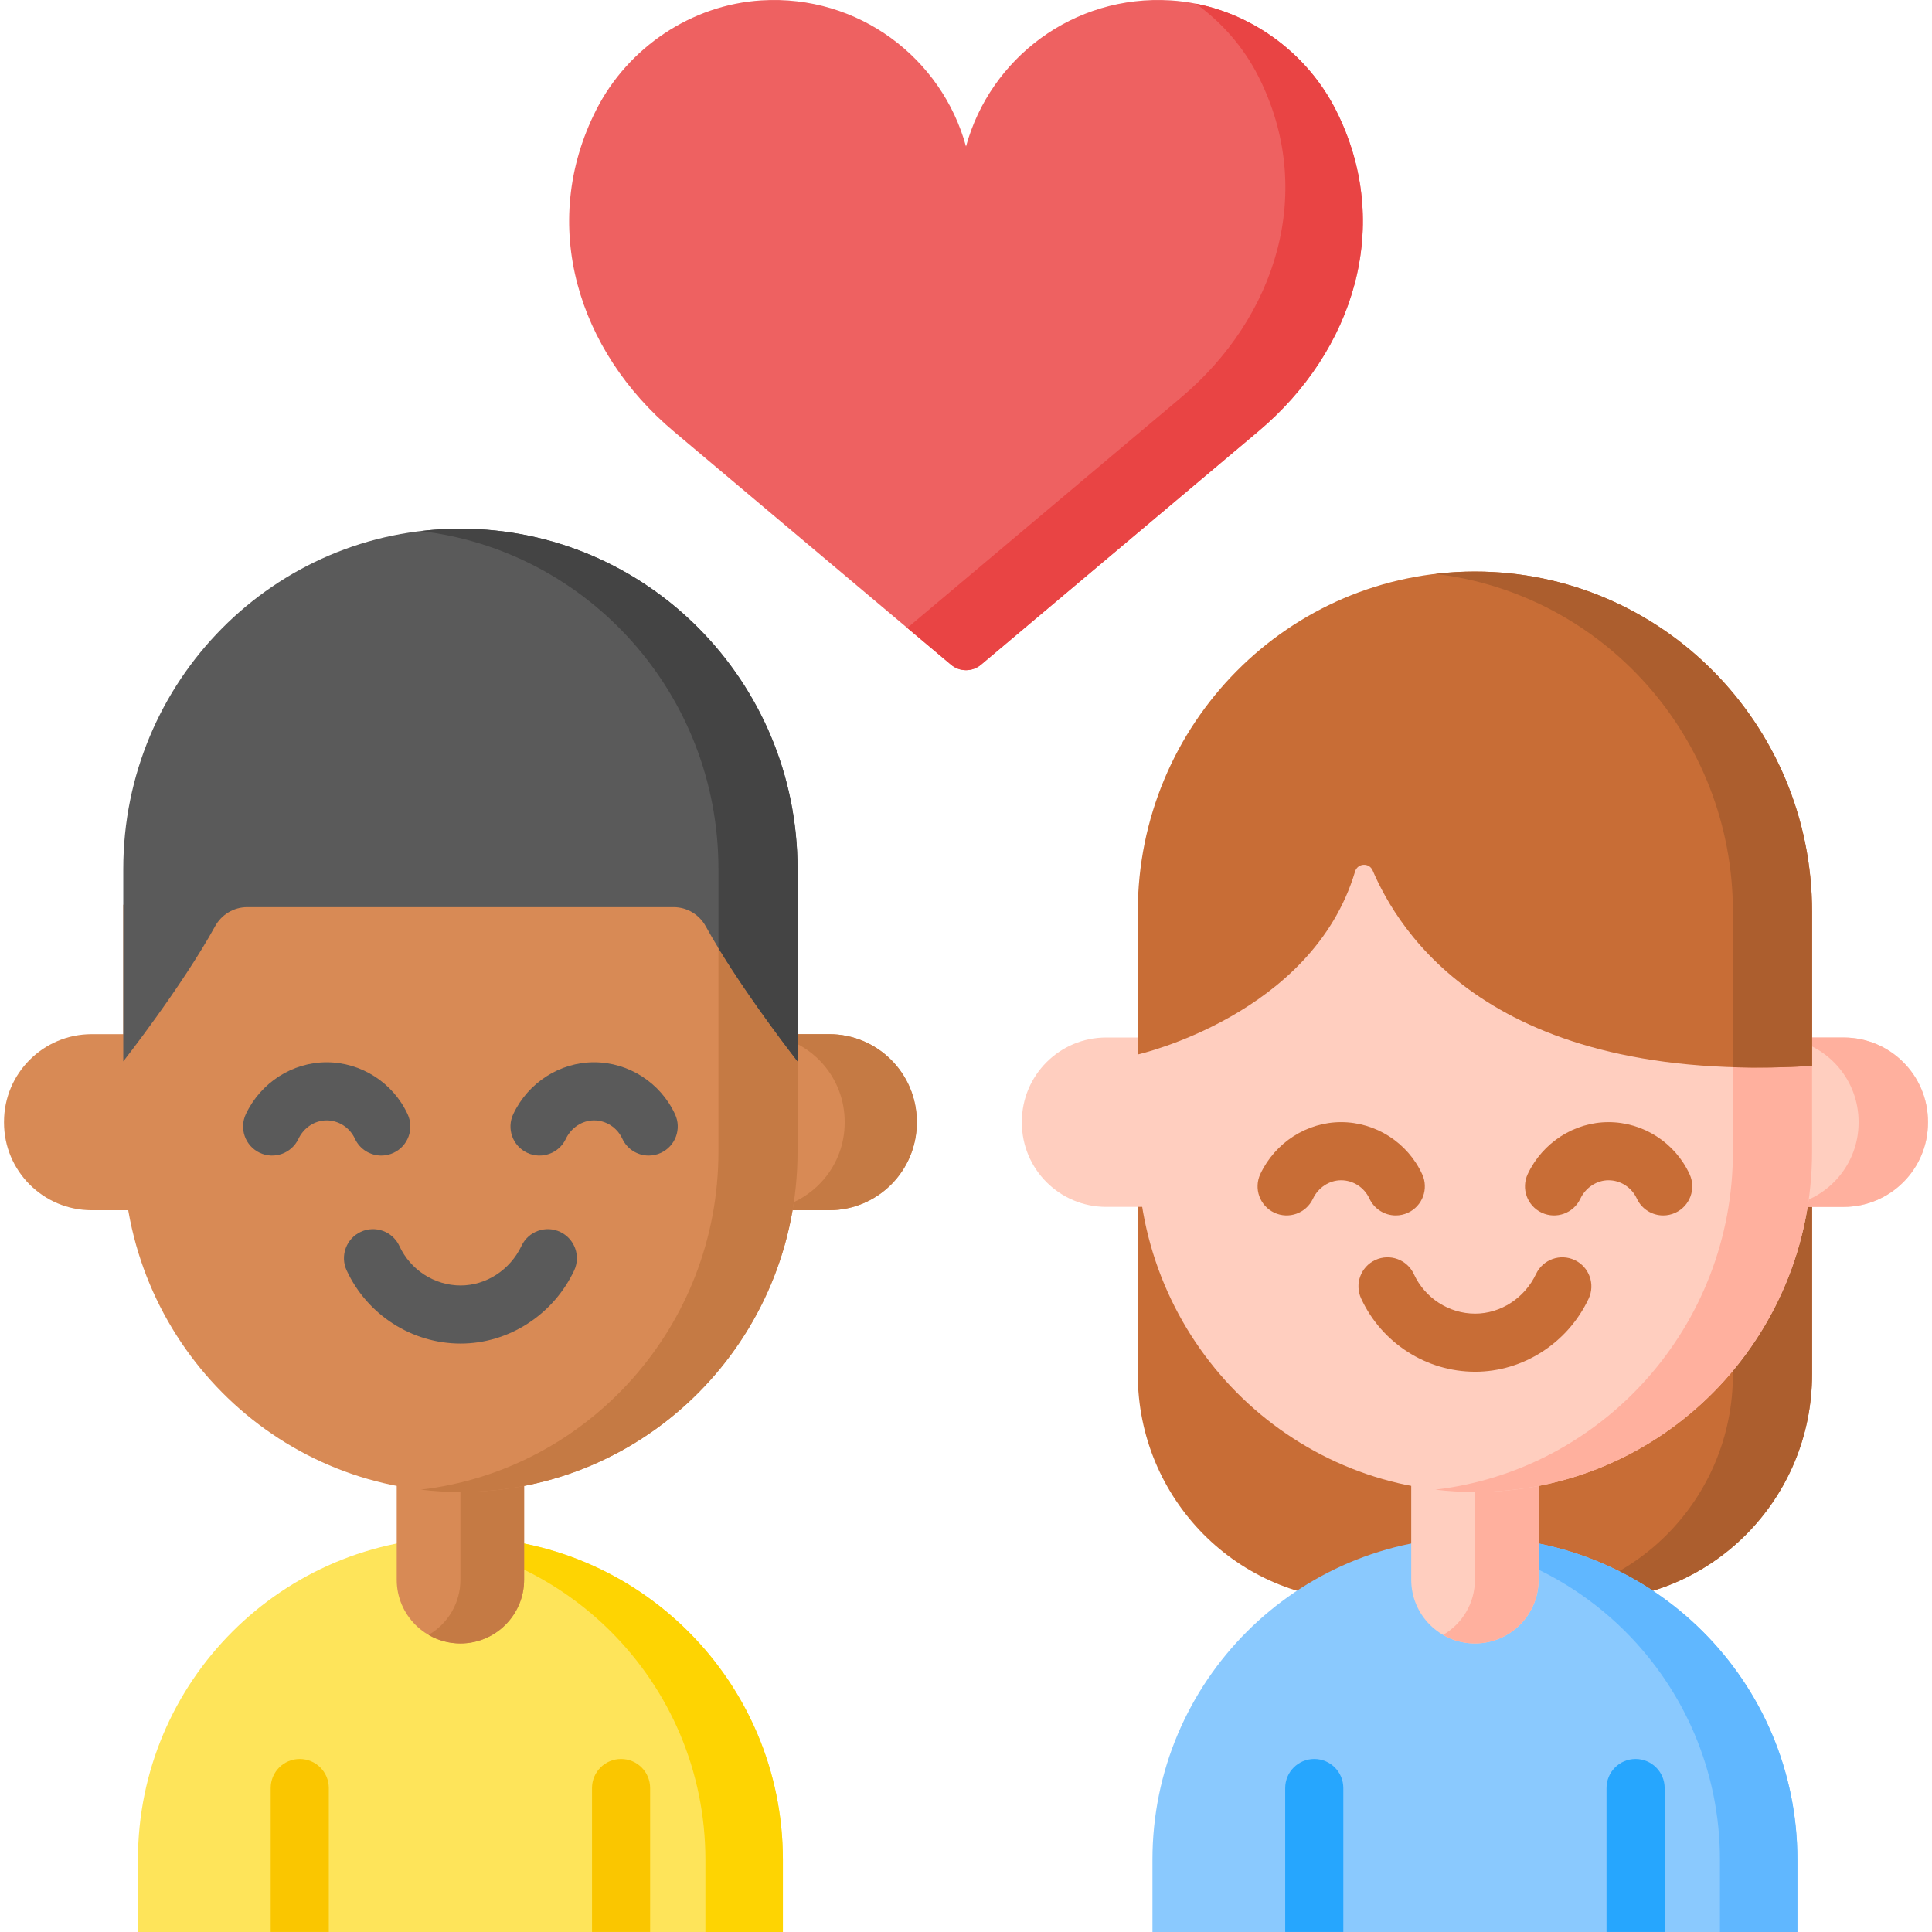 <svg id="Capa_1" enable-background="new 0 0 512.147 512.147" height="512" viewBox="0 0 512.147 512.147" width="512" xmlns="http://www.w3.org/2000/svg"><g><path d="m207.532 512.143h-170.967v-19.167c0-47.211 38.272-85.483 85.483-85.483 47.211 0 85.483 38.272 85.483 85.483v19.167z" fill="#fee45a"/><path d="m207.532 492.973v19.174h-20.54v-19.174c0-23.611-9.572-44.973-25.039-60.44-13.187-13.187-30.677-22.091-50.18-24.422 3.369-.411 6.799-.616 10.27-.616 23.601 0 44.983 9.572 60.45 25.039 15.468 15.466 25.039 36.828 25.039 60.439z" fill="#fed402"/><g><g><g><path d="m87.16 473.986v38.154h-15.405v-38.154c0-4.262 3.451-7.703 7.703-7.703 4.262 0 7.702 3.44 7.702 7.703z" fill="#fac600"/></g></g><g><g><path d="m172.341 473.986v38.154h-15.405v-38.154c0-4.262 3.451-7.703 7.703-7.703 4.251 0 7.702 3.44 7.702 7.703z" fill="#fac600"/></g></g></g><path d="m354.067 29.068c-8.368-16.477-25.24-27.816-43.727-28.963-25.774-1.6-47.874 15.318-54.266 38.72-6.392-23.402-28.492-40.32-54.266-38.72-18.487 1.147-35.359 12.486-43.727 28.963-15.527 30.574-4.73 64.053 20.455 85.239 0 0 57.702 48.557 73.552 61.895 2.31 1.944 5.661 1.944 7.972 0 15.85-13.338 73.551-61.895 73.552-61.895 25.185-21.186 35.981-54.665 20.455-85.239z" fill="#ee6161"/><path d="m301.611 297.476v66.828c0 33.105 26.592 59.942 59.395 59.942h59.95c32.803 0 59.395-26.837 59.395-59.942v-66.828z" fill="#c86d36"/><path d="m480.353 297.481v66.828c0 33.101-26.589 59.937-59.392 59.937h-20.982c32.803 0 59.392-26.836 59.392-59.937v-66.828z" fill="#ac5e2e"/><path d="m476.466 512.143h-170.967v-19.167c0-47.211 38.272-85.483 85.483-85.483 47.211 0 85.483 38.272 85.483 85.483v19.167z" fill="#8ac9fe"/><path d="m476.471 492.973v19.174h-20.54v-19.174c0-23.611-9.572-44.973-25.039-60.44-13.187-13.187-30.677-22.091-50.18-24.422 3.369-.411 6.799-.616 10.27-.616 23.601 0 44.983 9.572 60.45 25.039 15.467 15.466 25.039 36.828 25.039 60.439z" fill="#60b7ff"/><g><g><g><path d="m356.095 473.986v38.154h-15.405v-38.154c0-4.262 3.451-7.703 7.703-7.703 4.261 0 7.702 3.44 7.702 7.703z" fill="#26a6fe"/></g></g><g><g><path d="m441.275 473.986v38.154h-15.405v-38.154c0-4.262 3.44-7.703 7.703-7.703 4.251 0 7.702 3.44 7.702 7.703z" fill="#26a6fe"/></g></g></g><g><path d="m122.049 435.65c-9.325 0-16.885-7.56-16.885-16.885v-39.432h33.769v39.432c.001 9.326-7.559 16.885-16.884 16.885z" fill="#d88a55"/><path d="m138.934 379.334v39.427c0 9.325-7.559 16.894-16.884 16.894-3.081 0-5.957-.822-8.442-2.27 5.053-2.917 8.442-8.38 8.442-14.625v-39.427h16.884z" fill="#c57a44"/></g><g><g><path d="m39.294 320.812h-15c-12.829 0-23.229-10.4-23.229-23.229v-.213c0-12.829 10.4-23.229 23.229-23.229h15.001v46.671z" fill="#d88a55"/><path d="m204.804 320.812h15.001c12.829 0 23.229-10.4 23.229-23.229v-.213c0-12.829-10.4-23.229-23.229-23.229h-15.001z" fill="#d88a55"/><g><path d="m243.033 297.369v.213c0 12.821-10.397 23.229-23.229 23.229h-14.998v-.374c10.867-1.943 19.108-11.444 19.108-22.855v-.213c0-11.422-8.241-20.923-19.108-22.855v-.374h14.998c12.832.001 23.229 10.398 23.229 23.229z" fill="#c57a44"/></g></g><path d="m122.047 395.504c-49.358 0-89.37-40.381-89.37-90.193v-65.455l89.37-37.103 89.37 37.103v65.455c0 49.813-40.012 90.193-89.37 90.193z" fill="#d88a55"/><path d="m211.419 239.855v65.452c0 49.82-40.012 90.203-89.371 90.203-3.553 0-7.045-.205-10.486-.627 44.418-5.227 78.885-43.34 78.885-89.576v-74.161z" fill="#c57a44"/><g><g><g><path d="m101.078 306.324c-2.911 0-5.696-1.658-6.997-4.473-1.362-2.947-4.307-4.85-7.504-4.85-3.131 0-6.065 1.927-7.474 4.909-1.818 3.847-6.41 5.491-10.255 3.674-3.846-1.817-5.492-6.408-3.674-10.255 3.942-8.343 12.343-13.734 21.403-13.734 9.181 0 17.615 5.414 21.488 13.792 1.785 3.862.101 8.439-3.761 10.224-1.046.484-2.145.713-3.226.713z" fill="#5a5a5a"/></g></g><g><g><path d="m171.964 306.324c-2.911 0-5.695-1.657-6.997-4.473-1.362-2.947-4.308-4.851-7.504-4.851-3.132 0-6.065 1.927-7.473 4.908-1.816 3.847-6.409 5.494-10.255 3.675-3.847-1.817-5.492-6.408-3.675-10.255 3.941-8.344 12.342-13.734 21.403-13.734 9.18 0 17.615 5.414 21.487 13.792 1.785 3.861.102 8.439-3.76 10.224-1.045.485-2.145.714-3.226.714z" fill="#5a5a5a"/></g></g></g><path d="m122.049 140.149h-.002c-49.358 0-89.37 40.381-89.37 90.193v51.008s15.473-19.716 24.334-35.798c1.721-3.124 4.964-5.079 8.505-5.079h113.064c3.541 0 6.784 1.955 8.505 5.079 8.861 16.082 24.334 35.798 24.334 35.798v-51.008c0-49.812-40.012-90.193-89.37-90.193z" fill="#5a5a5a"/><path d="m211.419 230.345v51.002s-12.057-15.354-20.972-30.02v-20.982c0-46.226-34.467-84.338-78.885-89.566 3.44-.421 6.932-.626 10.486-.626 49.359-.001 89.371 40.381 89.371 90.192z" fill="#444"/><g><g><path d="m122.095 356.164c-12.903 0-24.76-7.615-30.207-19.4-1.785-3.861-.101-8.439 3.761-10.224 3.864-1.783 8.439-.101 10.224 3.761 2.936 6.353 9.304 10.458 16.223 10.458 6.798 0 13.141-4.128 16.159-10.516 1.817-3.846 6.408-5.491 10.255-3.674 3.846 1.817 5.492 6.408 3.674 10.255-5.551 11.749-17.361 19.34-30.089 19.34z" fill="#5a5a5a"/></g></g></g><path d="m390.983 435.65c-9.325 0-16.885-7.56-16.885-16.885v-39.432h33.769v39.432c.001 9.326-7.559 16.885-16.884 16.885z" fill="#ffcebf"/><path d="m407.866 379.334v39.427c0 9.325-7.559 16.894-16.884 16.894-3.081 0-5.957-.822-8.442-2.27 5.053-2.917 8.442-8.38 8.442-14.625v-39.427h16.884z" fill="#ffb09e"/><g><path d="m474.303 319.927h14.432c12.342 0 22.348-10.006 22.348-22.348v-.205c0-12.342-10.006-22.348-22.348-22.348h-14.432z" fill="#ffcebf"/></g><g><path d="m511.081 297.378v.205c0 12.334-10.003 22.348-22.348 22.348h-14.43v-.359c10.455-1.869 18.384-11.01 18.384-21.988v-.205c0-10.989-7.929-20.129-18.384-21.988v-.36h14.43c12.345-.001 22.348 10.002 22.348 22.347z" fill="#ffb09e"/></g><g><path d="m307.66 319.927h-14.432c-12.342 0-22.348-10.006-22.348-22.348v-.205c0-12.342 10.006-22.348 22.348-22.348h14.432z" fill="#ffcebf"/></g><g><path d="m390.981 395.504c-49.358 0-89.37-40.381-89.37-90.193v-40.405l89.37-62.153 89.37 62.153v40.405c0 49.813-40.012 90.193-89.37 90.193z" fill="#ffcebf"/></g><path d="m480.353 264.904v40.403c0 49.82-40.013 90.203-89.371 90.203-3.553 0-7.045-.205-10.486-.627 44.418-5.238 78.875-43.34 78.875-89.576v-54.997z" fill="#ffb09e"/><g><g><path d="m391.029 363.629c-12.903 0-24.76-7.615-30.207-19.399-1.785-3.861-.102-8.439 3.76-10.224 3.863-1.785 8.439-.101 10.223 3.76 2.937 6.353 9.305 10.458 16.224 10.458 6.798 0 13.141-4.128 16.158-10.516 1.817-3.847 6.408-5.492 10.254-3.675s5.492 6.408 3.675 10.255c-5.549 11.748-17.359 19.341-30.087 19.341z" fill="#c86d36"/></g></g><path d="m301.611 279.524s46.233-10.444 57.598-48.486c.671-2.246 3.735-2.435 4.663-.285 6.707 15.536 30.697 57.012 116.479 51.794v-40.845c0-49.812-40.012-90.193-89.37-90.193-49.358 0-89.37 40.381-89.37 90.193z" fill="#c86d36"/><path d="m480.353 241.703v40.844c-7.446.452-14.429.555-20.982.349v-41.194c0-46.226-34.456-84.328-78.875-89.566 3.44-.421 6.932-.627 10.486-.627 49.358.002 89.371 40.384 89.371 90.194z" fill="#ac5e2e"/><g><g><g><path d="m370.01 322.196c-2.911 0-5.696-1.658-6.998-4.474-1.361-2.946-4.307-4.85-7.503-4.85-3.131 0-6.065 1.927-7.474 4.909-1.816 3.847-6.406 5.492-10.254 3.675-3.846-1.817-5.492-6.408-3.675-10.255 3.941-8.343 12.342-13.735 21.403-13.735 9.181 0 17.616 5.414 21.488 13.793 1.784 3.861.1 8.439-3.761 10.223-1.046.485-2.145.714-3.226.714z" fill="#c86d36"/></g></g><g><path d="m440.896 322.196c-2.911 0-5.696-1.658-6.998-4.474-1.361-2.946-4.307-4.85-7.503-4.85-3.131 0-6.065 1.927-7.474 4.91-1.817 3.847-6.411 5.489-10.255 3.674-3.846-1.818-5.491-6.409-3.674-10.255 3.943-8.343 12.343-13.734 21.403-13.734 9.181 0 17.616 5.414 21.488 13.793 1.784 3.861.1 8.439-3.761 10.223-1.046.484-2.145.713-3.226.713z" fill="#c86d36"/></g></g><path d="m333.613 114.302s-57.708 48.557-73.555 61.898c-2.311 1.941-5.659 1.941-7.97 0-2.763-2.321-6.799-5.721-11.585-9.746 17.11-14.399 72.569-61.066 72.569-61.066 25.182-21.187 35.976-54.668 20.458-85.242-3.903-7.682-9.654-14.245-16.555-19.185 15.816 3.112 29.742 13.629 37.096 28.109 15.519 30.575 4.725 64.055-20.458 85.232z" fill="#e94444"/></g></svg>